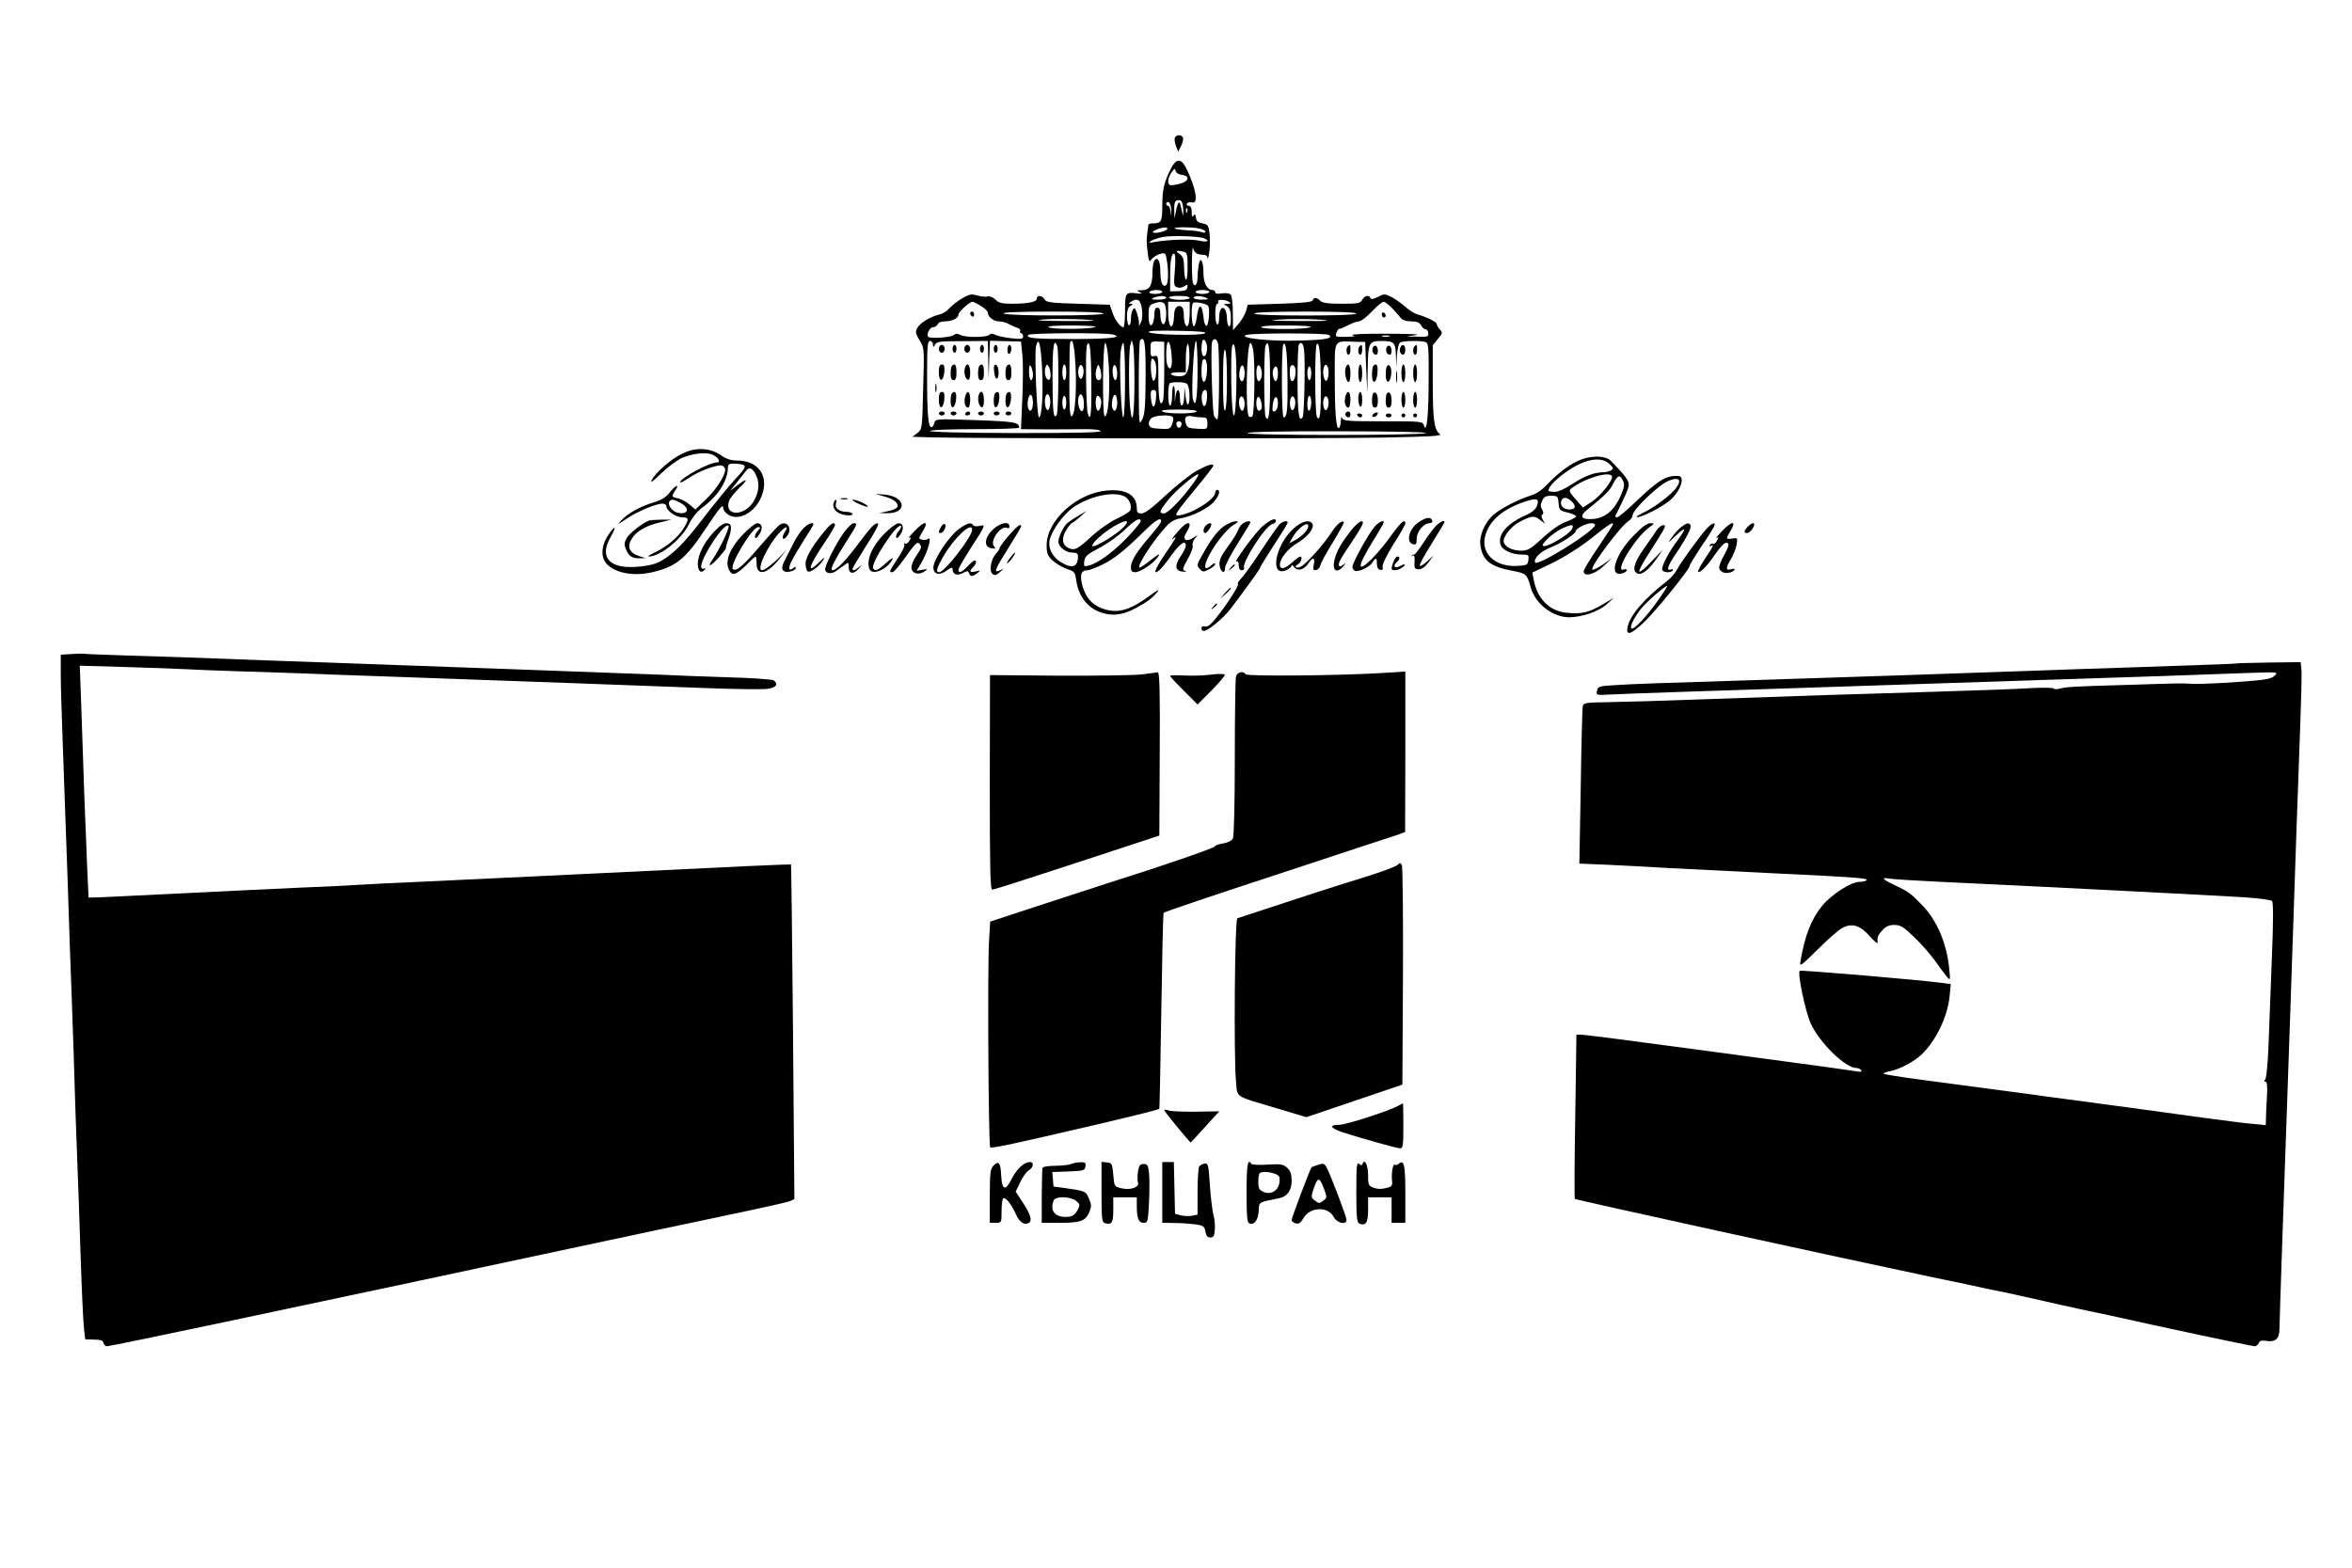 <?xml version="1.0" standalone="no"?>
<!DOCTYPE svg PUBLIC "-//W3C//DTD SVG 20010904//EN"
 "http://www.w3.org/TR/2001/REC-SVG-20010904/DTD/svg10.dtd">
<svg version="1.0" xmlns="http://www.w3.org/2000/svg"
 width="1200pt" height="800pt" viewBox="0 0 1200 800"
 preserveAspectRatio="xMidYMid meet">

<g transform="translate(0,800) scale(0.1,-0.1)"
fill="#000000" stroke="none">
<path d="M5994 7297 c-3 -8 0 -26 6 -42 l11 -29 15 29 c8 16 12 35 10 42 -7
17 -35 17 -42 0z"/>
<path d="M5973 7138 c-34 -69 -43 -106 -43 -188 0 -82 -5 -90 -51 -90 -10 0
-19 -3 -20 -7 0 -5 -3 -21 -5 -38 -5 -39 -5 -50 2 -107 6 -46 7 -47 22 -28 10
10 29 22 43 25 24 6 27 3 32 -32 10 -59 8 -121 -4 -129 -18 -11 -29 17 -29 73
0 52 -15 77 -31 52 -5 -8 -9 -33 -9 -56 0 -68 -14 -93 -52 -94 -28 0 -30 -2
-13 -10 16 -7 13 -9 -15 -6 -58 7 -60 3 -60 -89 0 -46 -4 -84 -8 -84 -16 0
-44 38 -57 77 l-13 38 -162 5 c-140 4 -163 7 -171 23 -12 20 -39 23 -39 3 0
-17 -44 -26 -126 -26 -52 0 -68 4 -85 21 -12 12 -29 19 -40 16 -10 -3 -34 0
-53 5 -30 9 -40 7 -78 -15 -24 -14 -53 -37 -65 -51 -12 -14 -35 -28 -50 -31
-44 -10 -97 -41 -112 -67 -12 -22 -11 -28 10 -64 25 -39 25 -40 19 -247 -5
-207 -5 -208 -30 -227 l-25 -19 100 -3 c189 -6 1991 -7 2299 -1 249 5 306 8
292 18 -29 22 -36 74 -36 267 l0 186 26 32 c25 29 25 32 10 49 -9 10 -16 22
-16 28 0 10 -52 36 -100 49 -14 4 -42 22 -63 41 -21 18 -53 41 -71 49 -30 15
-35 15 -66 -1 -23 -12 -35 -14 -38 -6 -6 18 -30 13 -42 -9 -10 -18 -21 -20
-105 -20 -70 0 -97 4 -109 15 -18 18 -33 19 -38 3 -3 -10 -50 -14 -168 -18
l-164 -5 -8 -30 c-4 -16 -21 -46 -37 -65 l-30 -35 -1 86 c0 49 -5 90 -11 96
-6 6 -26 9 -45 6 -22 -4 -34 -2 -34 6 0 6 -6 11 -13 11 -28 0 -47 36 -47 86 0
62 -15 89 -24 44 -3 -18 -6 -47 -6 -66 0 -36 -14 -53 -24 -28 -3 9 -5 57 -5
107 1 51 4 83 6 72 6 -25 21 -35 51 -35 14 0 22 -6 23 -17 1 -10 5 5 9 32 4
28 4 70 1 95 -5 40 -9 45 -36 50 -22 4 -31 11 -33 29 -3 19 -6 21 -13 10 -6
-10 -9 -4 -9 19 0 22 -5 32 -16 32 -8 0 -12 5 -8 11 3 6 15 9 25 6 34 -9 23
63 -24 165 -29 62 -54 64 -84 6z m55 -30 c45 -5 39 -34 -9 -46 -24 -6 -46 -9
-51 -6 -13 8 -9 38 9 64 15 21 18 22 21 8 2 -10 15 -18 30 -20z m9 -178 c1
-42 0 -40 -13 19 -6 30 -15 21 -24 -26 l-8 -38 -1 41 c-1 45 5 56 29 52 10 -2
15 -16 17 -48z m-61 -6 c1 -32 1 -34 -3 -6 -2 17 -8 32 -14 32 -5 0 -9 5 -9
11 0 6 6 9 13 7 6 -3 13 -22 13 -44z m81 -6 c-3 -8 -6 -5 -6 6 -1 11 2 17 5
13 3 -3 4 -12 1 -19z m-102 -87 c-7 -12 -64 -25 -72 -17 -7 7 35 24 60 25 10
1 16 -3 12 -8z m164 3 c17 -4 31 -11 31 -16 0 -6 -8 -7 -17 -3 -10 4 -44 9
-76 10 -32 2 -61 6 -64 9 -8 8 86 8 126 0z m24 -50 c34 -13 16 -22 -25 -12
-41 9 -155 6 -228 -7 -31 -5 -33 -5 -15 7 11 6 38 15 60 19 44 8 181 4 208 -7z
m-99 -70 c13 -5 16 -22 15 -83 0 -83 -17 -74 -18 11 -1 37 -6 50 -23 62 -17
12 -19 16 -6 16 9 0 23 -3 32 -6z m-50 -95 c-6 -70 -5 -79 11 -85 10 -4 26 -2
37 5 17 11 19 10 16 -6 -2 -14 -13 -18 -46 -19 l-42 -1 0 76 c0 85 8 124 22
115 5 -4 6 -38 2 -85z m-64 -109 c0 -5 -16 -10 -36 -10 -21 0 -33 4 -29 10 3
6 19 10 36 10 16 0 29 -4 29 -10z m240 0 c0 -5 -16 -10 -35 -10 -19 0 -35 5
-35 10 0 6 16 10 35 10 19 0 35 -4 35 -10z m-220 -30 c0 -5 -19 -10 -42 -9
-33 0 -38 2 -23 9 28 12 65 12 65 0z m120 0 c0 -5 -22 -10 -49 -10 -28 0 -53
5 -56 10 -4 6 15 10 49 10 31 0 56 -4 56 -10z m85 0 c15 -7 10 -9 -22 -9 -24
-1 -43 4 -43 9 0 12 37 12 65 0z m-329 -56 c4 -26 2 -54 -4 -67 l-11 -22 0 22
c-1 12 -6 34 -12 50 -8 22 -12 24 -19 13 -6 -8 -10 -30 -10 -47 0 -18 -4 -33
-10 -33 -5 0 -10 20 -10 45 0 31 5 47 18 54 13 8 14 10 2 11 -13 0 -13 1 0 10
33 21 49 12 56 -36z m444 36 c12 -8 10 -10 -10 -11 -16 0 -19 -3 -10 -6 23 -9
30 -24 30 -71 0 -26 -4 -41 -10 -37 -5 3 -10 21 -10 38 0 18 -4 38 -9 46 -15
23 -31 2 -31 -40 0 -24 -4 -38 -10 -34 -13 8 -13 105 1 105 5 0 7 5 4 10 -8
13 35 13 55 0z m-1266 -21 c20 -12 36 -27 36 -34 0 -22 29 -45 57 -45 14 0 37
-6 51 -14 15 -8 35 -17 45 -20 10 -3 15 -10 12 -16 -3 -5 -1 -10 4 -10 6 0 11
-7 11 -16 0 -14 -9 -16 -62 -10 -34 4 -71 12 -81 18 -13 7 -23 6 -30 -1 -14
-14 -122 -14 -148 0 -15 8 -24 7 -35 -2 -14 -11 -118 -18 -128 -8 -11 11 7 49
24 49 10 0 20 7 24 15 3 9 18 15 36 15 38 0 70 16 70 35 0 13 57 65 72 65 4 0
23 -9 42 -21z m940 5 c8 -20 8 -68 0 -89 -10 -24 -24 1 -24 43 0 22 -5 32 -15
32 -10 0 -15 -10 -15 -29 0 -16 -3 -36 -6 -45 -12 -32 -24 -15 -24 34 0 43 3
52 23 60 34 13 54 12 61 -6z m126 -33 c0 -27 -3 -57 -6 -66 -10 -25 -24 2 -24
48 0 25 -5 40 -16 44 -20 7 -34 -13 -34 -49 0 -14 -3 -34 -6 -43 -11 -29 -24
4 -24 63 l0 52 55 0 55 0 0 -49z m93 29 c12 -10 4 -105 -8 -103 -5 1 -11 15
-13 30 -8 86 -26 92 -36 13 -4 -28 -11 -48 -16 -45 -11 7 -14 108 -3 119 8 8
64 -2 76 -14z m941 -14 c17 -18 37 -41 44 -50 8 -10 28 -16 52 -16 29 0 42 -5
50 -20 6 -11 16 -20 23 -20 7 0 13 -9 14 -20 2 -18 -4 -20 -55 -18 l-57 1 50
7 c28 4 -37 7 -150 7 -113 1 -189 -3 -175 -7 19 -6 11 -8 -32 -9 -55 -1 -57 0
-49 22 5 12 11 21 15 19 3 -1 23 7 43 18 21 11 46 20 56 20 11 0 40 23 66 50
26 28 53 50 60 50 7 0 27 -15 45 -34z m-1474 -26 c0 -13 -489 -13 -510 0 -10
6 74 10 248 10 168 0 262 -4 262 -10z m1290 0 c0 -6 -93 -10 -260 -10 -167 0
-260 4 -260 10 0 6 93 10 260 10 167 0 260 -4 260 -10z m-1341 -36 c2 -2 -70
-3 -160 -2 -119 1 -145 3 -94 8 67 5 245 1 254 -6z m1190 0 c2 -2 -70 -3 -160
-2 -127 1 -146 3 -84 7 77 6 236 2 244 -5z m-1184 -34 c-44 -11 -218 -11 -235
0 -10 6 31 9 125 9 86 -1 128 -4 110 -9z m1100 0 c-28 -12 -242 -12 -250 0 -4
6 42 10 132 9 86 0 131 -4 118 -9z m-538 -31 c-23 -13 -272 -8 -286 6 -7 7 42
9 147 7 113 -2 152 -6 139 -13z m-469 -6 c57 -15 -15 -23 -205 -23 -199 0
-238 4 -227 21 6 10 396 12 432 2z m1101 -2 c27 -17 -14 -26 -153 -29 -145 -5
-317 14 -266 29 36 10 402 10 419 0z m309 -8 c-10 -2 -26 -2 -35 0 -10 3 -2 5
17 5 19 0 27 -2 18 -5z m-1243 -204 c-1 -151 -4 -190 -17 -219 -17 -34 -17
-28 -18 181 0 119 3 219 7 223 23 23 28 -11 28 -185z m313 134 c-5 -44 -28
-40 -28 5 0 21 3 42 7 46 11 11 25 -22 21 -51z m56 35 c9 -36 7 -388 -3 -388
-5 0 -12 8 -17 18 -9 20 -18 356 -10 377 8 22 23 18 30 -7z m-1454 -5 c1 -17
1 -17 11 -1 8 15 28 17 139 17 l130 1 2 -98 2 -97 3 98 4 98 79 -2 79 -2 7
-66 c4 -36 4 -137 0 -223 l-7 -158 118 -1 c65 0 155 0 200 1 48 1 84 -3 88
-10 4 -7 -123 -10 -435 -10 -273 1 -438 5 -435 11 4 5 101 9 231 9 123 0 224
3 224 8 -1 27 -24 31 -221 38 -205 7 -206 7 -212 -15 -3 -11 -9 -21 -15 -21
-16 0 -22 67 -22 258 0 155 2 182 15 182 8 0 15 -8 15 -17z m557 -130 c6 -130
-2 -243 -16 -243 -11 0 -24 329 -15 364 13 54 25 7 31 -121z m166 80 c14 -145
4 -325 -17 -317 -8 3 -11 59 -10 182 1 202 1 202 13 202 4 0 11 -30 14 -67z
m305 -133 c0 -173 -10 -242 -21 -150 -9 71 -9 298 0 330 l7 25 7 -25 c4 -14 7
-95 7 -180z m152 54 c0 -78 -3 -149 -6 -158 -15 -39 -24 4 -24 114 0 113 -1
118 -20 113 -18 -5 -20 0 -20 35 0 39 1 40 35 39 l35 -1 0 -142z m39 49 c1
-43 -11 -57 -23 -27 -9 22 -7 109 2 118 9 10 19 -35 21 -91z m80 -55 c-9 -23
-18 -28 -45 -28 -18 0 -36 5 -39 10 -4 6 10 10 34 10 l41 0 0 58 c0 88 14 122
18 43 2 -35 -2 -77 -9 -93z m51 5 c0 -145 -10 -205 -24 -149 -9 36 5 296 16
296 4 0 8 -66 8 -147z m860 12 l6 -130 2 122 c2 134 6 143 69 143 66 0 73 -7
75 -74 l2 -61 3 60 c2 33 10 63 16 67 14 9 109 11 131 2 14 -5 16 -31 15 -188
0 -187 -10 -282 -24 -238 -7 22 -9 22 -210 22 -185 0 -204 2 -208 18 -3 9 -5
3 -6 -15 0 -17 -5 -34 -10 -37 -14 -9 -21 77 -21 260 0 197 -8 183 100 180
l55 -1 5 -130z m-1576 109 c9 -24 7 -337 -3 -352 -16 -26 -21 18 -21 194 0
158 7 203 24 158z m174 -164 c2 -175 -3 -230 -18 -180 -5 14 -8 101 -9 193 -1
131 2 168 12 165 9 -4 13 -50 15 -178z m85 113 c14 -139 4 -315 -17 -307 -13
5 -10 374 3 374 4 0 11 -30 14 -67z m87 -123 c0 -104 -4 -190 -9 -190 -10 0
-21 254 -14 328 3 28 9 52 14 52 5 0 9 -85 9 -190z m568 -32 c-4 -205 -22
-195 -26 14 -1 90 0 174 4 188 14 51 25 -50 22 -202z m86 185 c10 -65 7 -331
-5 -338 -6 -4 -13 -4 -17 -1 -19 19 -12 376 8 376 4 0 10 -17 14 -37z m86
-158 c0 -167 -7 -222 -24 -179 -3 9 -6 89 -6 179 0 90 3 170 6 179 17 43 24
-12 24 -179z m89 -7 c1 -145 -3 -178 -20 -178 -11 0 -12 363 -1 374 13 14 20
-47 21 -196z m84 170 c7 -51 2 -333 -7 -347 -19 -30 -26 21 -26 190 0 97 3
179 7 182 13 14 21 6 26 -25z m86 -175 c1 -154 -4 -197 -20 -171 -11 16 -12
362 -1 372 13 14 20 -47 21 -201z m-479 17 c0 -88 -4 -151 -10 -155 -7 -4 -10
50 -10 155 0 105 3 159 10 155 6 -4 10 -67 10 -155z m-364 86 c8 -33 1 -91
-11 -89 -14 4 -19 113 -6 113 6 0 13 -11 17 -24z m262 -41 c-4 -70 -28 -72
-28 -2 0 29 3 57 7 60 14 15 24 -12 21 -58z m-888 -17 c0 -16 -4 -28 -10 -28
-5 0 -10 19 -10 43 0 31 3 38 10 27 5 -8 10 -27 10 -42z m90 -1 c0 -19 -4 -27
-12 -25 -15 5 -22 42 -13 66 5 14 7 14 15 2 6 -8 10 -28 10 -43z m80 13 c0
-22 -4 -40 -10 -40 -5 0 -10 18 -10 40 0 22 5 40 10 40 6 0 10 -18 10 -40z
m88 -4 c-2 -15 -7 -28 -13 -29 -12 -2 -19 38 -10 60 9 25 27 1 23 -31z m91
-13 c1 -14 -5 -23 -14 -23 -16 0 -20 35 -8 66 6 16 7 16 14 -2 4 -10 8 -29 8
-41z m81 11 c0 -19 -4 -34 -9 -34 -10 0 -18 38 -13 63 6 29 22 8 22 -29z m650
1 c0 -39 -16 -55 -25 -26 -7 24 4 73 16 65 5 -3 9 -20 9 -39z m86 -20 c-4 -14
-11 -23 -16 -20 -12 7 -13 68 -3 79 12 12 26 -31 19 -59z m174 30 c0 -32 -10
-56 -21 -49 -10 6 -12 67 -3 77 12 11 24 -3 24 -28z m168 -16 c-2 -19 -7 -33
-13 -32 -12 3 -19 49 -10 71 10 26 27 -2 23 -39z m-258 7 c0 -19 -4 -37 -9
-40 -11 -7 -23 37 -15 58 11 28 24 17 24 -18z m170 -1 c0 -19 -4 -35 -10 -35
-5 0 -10 16 -10 35 0 19 5 35 10 35 6 0 10 -16 10 -35z m-635 -53 c14 -9 19
-87 8 -104 -5 -8 -10 5 -14 37 l-6 50 -1 -47 c-2 -58 -22 -65 -22 -8 0 51 -17
52 -23 3 -3 -30 -4 -27 -3 10 1 26 -2 47 -6 47 -5 0 -8 -22 -8 -50 0 -29 -5
-50 -11 -50 -10 0 -12 94 -2 113 5 9 75 9 88 -1z m-157 -74 c-2 -24 -7 -43
-13 -43 -5 0 -11 19 -13 43 -3 33 0 42 13 42 13 0 16 -9 13 -42z m260 0 c-3
-47 -21 -55 -26 -12 -4 31 4 54 18 54 7 0 10 -17 8 -42z m-888 -23 c0 -39 -16
-55 -25 -26 -7 24 4 73 16 65 5 -3 9 -20 9 -39z m88 -6 c-2 -19 -7 -33 -13
-32 -12 3 -19 49 -10 71 10 26 27 -2 23 -39z m172 0 c0 -28 -4 -39 -12 -37
-14 5 -23 51 -14 74 10 27 26 4 26 -37z m170 6 c0 -39 -16 -55 -25 -26 -7 24
4 73 16 65 5 -3 9 -20 9 -39z m-260 0 c0 -19 -4 -35 -10 -35 -5 0 -10 16 -10
35 0 19 5 35 10 35 6 0 10 -16 10 -35z m176 20 c8 -21 -4 -67 -16 -60 -13 8
-13 75 0 75 6 0 13 -7 16 -15z m734 -25 c0 -16 -4 -32 -10 -35 -12 -7 -24 39
-16 61 9 23 26 7 26 -26z m86 -26 c-3 -8 -10 -12 -16 -9 -12 7 -14 58 -3 69
10 10 26 -41 19 -60z m84 26 c0 -27 -15 -48 -26 -37 -3 3 -2 21 1 41 8 41 25
39 25 -4z m88 -4 c-2 -15 -7 -28 -13 -29 -12 -2 -19 38 -10 60 9 25 27 1 23
-31z m82 10 c0 -19 -4 -38 -10 -41 -6 -4 -10 10 -10 34 0 23 5 41 10 41 6 0
10 -15 10 -34z m88 -10 c-2 -15 -7 -28 -13 -29 -12 -2 -19 38 -10 60 9 25 27
1 23 -31z m-673 -36 c-8 -13 -155 -13 -175 0 -10 7 16 10 83 10 63 0 96 -4 92
-10z m-121 -29 c4 -5 2 -21 -4 -36 -9 -24 -14 -26 -62 -23 -43 2 -54 7 -56 22
-3 11 4 26 14 33 20 15 100 18 108 4z m149 -1 c23 0 27 -4 27 -31 0 -30 0 -30
-52 -27 -47 3 -52 6 -59 30 -8 30 3 40 36 33 11 -3 32 -5 48 -5z m-105 -37
c-4 -22 -22 -20 -26 1 -2 10 3 16 13 16 10 0 15 -7 13 -17z m1247 -43 c-29
-13 -918 -13 -910 0 4 6 170 10 468 9 267 0 454 -4 442 -9z"/>
<path d="M4950 6401 c0 -6 5 -13 10 -16 6 -3 10 1 10 9 0 9 -4 16 -10 16 -5 0
-10 -4 -10 -9z"/>
<path d="M7050 6396 c0 -9 5 -16 10 -16 6 0 10 4 10 9 0 6 -4 13 -10 16 -5 3
-10 -1 -10 -9z"/>
<path d="M4790 6220 c0 -11 7 -20 15 -20 8 0 15 9 15 20 0 11 -7 20 -15 20 -8
0 -15 -9 -15 -20z"/>
<path d="M4860 6220 c0 -11 5 -20 10 -20 6 0 10 9 10 20 0 11 -4 20 -10 20 -5
0 -10 -9 -10 -20z"/>
<path d="M4920 6220 c0 -11 7 -20 15 -20 8 0 15 9 15 20 0 11 -7 20 -15 20 -8
0 -15 -9 -15 -20z"/>
<path d="M5000 6220 c0 -11 5 -20 10 -20 6 0 10 9 10 20 0 11 -4 20 -10 20 -5
0 -10 -9 -10 -20z"/>
<path d="M5070 6220 c0 -11 5 -20 10 -20 6 0 10 9 10 20 0 11 -4 20 -10 20 -5
0 -10 -9 -10 -20z"/>
<path d="M5140 6214 c0 -14 4 -23 10 -19 6 3 10 15 10 26 0 10 -4 19 -10 19
-5 0 -10 -12 -10 -26z"/>
<path d="M4790 6099 c0 -52 24 -48 28 4 2 28 -1 37 -12 37 -12 0 -16 -11 -16
-41z"/>
<path d="M4857 6133 c-4 -3 -7 -21 -7 -40 0 -23 5 -33 15 -33 11 0 15 11 15
40 0 38 -8 49 -23 33z"/>
<path d="M4924 6126 c-8 -22 -1 -59 14 -64 8 -2 12 9 12 37 0 40 -15 55 -26
27z"/>
<path d="M4997 6133 c-4 -3 -7 -21 -7 -40 0 -23 5 -33 15 -33 11 0 15 11 15
40 0 38 -8 49 -23 33z"/>
<path d="M5072 6104 c2 -22 8 -38 13 -36 15 3 12 65 -3 70 -10 3 -13 -6 -10
-34z"/>
<path d="M5137 6133 c-4 -3 -7 -21 -7 -40 0 -23 5 -33 15 -33 11 0 15 11 15
40 0 38 -8 49 -23 33z"/>
<path d="M4772 6020 c0 -19 2 -27 5 -17 2 9 2 25 0 35 -3 9 -5 1 -5 -18z"/>
<path d="M4790 5959 c0 -52 24 -48 28 4 2 28 -1 37 -12 37 -12 0 -16 -11 -16
-41z"/>
<path d="M4857 5993 c-4 -3 -7 -22 -7 -40 0 -47 24 -38 28 10 3 34 -5 46 -21
30z"/>
<path d="M4924 5975 c-7 -28 0 -55 16 -55 5 0 10 18 10 40 0 44 -16 54 -26 15z"/>
<path d="M4994 5986 c-8 -22 -1 -59 14 -64 8 -2 12 9 12 37 0 40 -15 55 -26
27z"/>
<path d="M5077 5993 c-4 -3 -7 -22 -7 -40 0 -47 24 -38 28 10 3 34 -5 46 -21
30z"/>
<path d="M5137 5993 c-4 -3 -7 -22 -7 -40 0 -47 24 -38 28 10 3 34 -5 46 -21
30z"/>
<path d="M4790 5890 c0 -5 7 -10 15 -10 8 0 15 5 15 10 0 6 -7 10 -15 10 -8 0
-15 -4 -15 -10z"/>
<path d="M4850 5890 c0 -5 7 -10 15 -10 8 0 15 5 15 10 0 6 -7 10 -15 10 -8 0
-15 -4 -15 -10z"/>
<path d="M4925 5890 c-3 -5 1 -10 9 -10 9 0 16 5 16 10 0 6 -4 10 -9 10 -6 0
-13 -4 -16 -10z"/>
<path d="M4990 5890 c0 -5 7 -10 15 -10 8 0 15 5 15 10 0 6 -7 10 -15 10 -8 0
-15 -4 -15 -10z"/>
<path d="M5070 5890 c0 -5 7 -10 15 -10 8 0 15 5 15 10 0 6 -7 10 -15 10 -8 0
-15 -4 -15 -10z"/>
<path d="M5130 5890 c0 -5 7 -10 15 -10 8 0 15 5 15 10 0 6 -7 10 -15 10 -8 0
-15 -4 -15 -10z"/>
<path d="M6877 6233 c-11 -10 -8 -43 3 -43 6 0 10 11 10 25 0 26 -2 29 -13 18z"/>
<path d="M6937 6233 c-11 -10 -8 -43 3 -43 6 0 10 11 10 25 0 26 -2 29 -13 18z"/>
<path d="M7004 6226 c-6 -17 2 -36 17 -36 12 0 12 37 -1 45 -6 3 -13 -1 -16
-9z"/>
<path d="M7074 6226 c-6 -17 2 -36 17 -36 12 0 12 37 -1 45 -6 3 -13 -1 -16
-9z"/>
<path d="M7144 6225 c-3 -8 -3 -19 1 -25 11 -18 25 -11 25 15 0 27 -17 34 -26
10z"/>
<path d="M7217 6233 c-11 -10 -8 -43 3 -43 6 0 10 11 10 25 0 26 -2 29 -13 18z"/>
<path d="M6865 6121 c-7 -23 4 -71 16 -71 5 0 9 20 9 45 0 46 -14 60 -25 26z"/>
<path d="M6930 6095 c0 -25 5 -45 10 -45 6 0 10 20 10 45 0 25 -4 45 -10 45
-5 0 -10 -20 -10 -45z"/>
<path d="M7007 6133 c-4 -3 -7 -24 -7 -45 0 -54 24 -45 28 10 3 39 -5 52 -21
35z"/>
<path d="M7077 6133 c-4 -3 -7 -24 -7 -45 0 -49 23 -47 28 2 3 32 -8 56 -21
43z"/>
<path d="M7150 6095 c0 -25 5 -45 10 -45 6 0 10 20 10 45 0 25 -4 45 -10 45
-5 0 -10 -20 -10 -45z"/>
<path d="M7210 6095 c0 -25 5 -45 10 -45 6 0 10 20 10 45 0 25 -4 45 -10 45
-5 0 -10 -20 -10 -45z"/>
<path d="M7123 6075 c0 -27 2 -38 4 -22 2 15 2 37 0 50 -2 12 -4 0 -4 -28z"/>
<path d="M6864 5975 c-7 -28 0 -55 16 -55 5 0 10 18 10 40 0 44 -16 54 -26 15z"/>
<path d="M6930 5966 c0 -19 5 -38 10 -41 6 -4 10 10 10 34 0 23 -4 41 -10 41
-5 0 -10 -15 -10 -34z"/>
<path d="M7006 5993 c-3 -3 -6 -21 -6 -40 0 -23 5 -33 15 -33 10 0 15 10 15
34 0 34 -11 52 -24 39z"/>
<path d="M7076 5993 c-3 -3 -6 -21 -6 -40 0 -23 5 -33 15 -33 10 0 15 10 15
34 0 34 -11 52 -24 39z"/>
<path d="M7150 5960 c0 -22 5 -40 10 -40 6 0 10 18 10 40 0 22 -4 40 -10 40
-5 0 -10 -18 -10 -40z"/>
<path d="M7210 5960 c0 -22 5 -40 10 -40 6 0 10 18 10 40 0 22 -4 40 -10 40
-5 0 -10 -18 -10 -40z"/>
<path d="M6867 5894 c-8 -8 1 -24 14 -24 5 0 9 7 9 15 0 15 -12 20 -23 9z"/>
<path d="M7010 5890 c-8 -5 -11 -12 -7 -16 4 -4 13 -2 19 4 15 15 7 24 -12 12z"/>
<path d="M6925 5880 c3 -5 10 -10 16 -10 5 0 9 5 9 10 0 6 -7 10 -16 10 -8 0
-12 -4 -9 -10z"/>
<path d="M7070 5880 c0 -5 7 -10 15 -10 8 0 15 5 15 10 0 6 -7 10 -15 10 -8 0
-15 -4 -15 -10z"/>
<path d="M7150 5880 c0 -5 5 -10 10 -10 6 0 10 5 10 10 0 6 -4 10 -10 10 -5 0
-10 -4 -10 -10z"/>
<path d="M7210 5880 c0 -5 5 -10 10 -10 6 0 10 5 10 10 0 6 -4 10 -10 10 -5 0
-10 -4 -10 -10z"/>
<path d="M3483 5686 c-58 -27 -137 -96 -158 -136 -9 -18 7 -6 47 33 34 33 81
68 105 79 57 25 131 33 162 16 29 -15 39 -38 18 -38 -38 0 -187 -80 -187 -101
0 -5 19 5 43 21 50 35 149 72 171 64 9 -3 16 -13 16 -20 0 -31 -45 -101 -97
-151 l-55 -53 -31 26 c-16 14 -43 28 -58 31 -33 6 -35 10 -13 41 24 35 -1 26
-29 -11 -18 -24 -41 -38 -83 -51 -71 -22 -130 -55 -164 -91 -22 -24 -19 -23
27 8 55 37 150 77 183 77 11 0 20 -6 20 -14 0 -22 49 -56 81 -56 35 0 36 -9 5
-59 -29 -45 -88 -94 -147 -121 -24 -11 -37 -20 -29 -20 58 0 168 88 205 165
18 36 43 67 76 91 76 58 122 132 123 199 1 16 7 20 34 19 68 -4 68 -10 4 -78
-32 -35 -107 -126 -165 -202 -97 -127 -157 -187 -226 -223 -36 -19 -138 -31
-190 -21 -81 15 -101 69 -56 149 33 57 24 65 -12 10 -39 -59 -39 -121 0 -154
51 -45 147 -57 242 -31 107 28 157 70 251 212 79 118 94 136 94 110 0 -9 11
-23 25 -32 50 -33 128 5 164 79 52 108 -2 197 -120 197 -30 0 -54 8 -81 27
-56 38 -127 42 -195 9z m372 -106 c21 -40 19 -83 -5 -130 -44 -87 -161 -89
-129 -3 4 11 27 39 50 62 49 47 43 54 -10 14 l-36 -28 35 44 c19 23 39 49 45
57 16 22 33 17 50 -16z m-386 -145 c54 -27 44 -65 -14 -51 -26 7 -50 40 -40
56 8 14 21 13 54 -5z"/>
<path d="M8070 5656 c-50 -17 -117 -66 -171 -123 -31 -33 -59 -53 -90 -62 -59
-18 -149 -64 -187 -96 -45 -38 -76 -107 -69 -156 10 -79 51 -111 164 -132 70
-13 74 -17 92 -82 22 -84 111 -154 195 -155 66 0 152 29 193 66 l38 34 -59
-35 c-70 -41 -108 -50 -183 -42 -88 9 -150 71 -168 169 l-7 36 104 50 c64 32
139 79 198 126 88 70 110 84 110 71 0 -3 -34 -55 -75 -116 -41 -60 -75 -116
-75 -124 0 -31 56 -17 101 26 l44 41 -47 -33 c-27 -18 -51 -29 -54 -26 -13 13
146 225 187 250 11 7 19 20 19 29 0 26 129 150 178 172 53 24 74 11 48 -28
-24 -37 -113 -105 -171 -132 -27 -13 -42 -23 -32 -23 24 -1 126 51 166 85 55
46 81 123 44 125 -61 4 -102 -21 -218 -132 -45 -43 -88 -79 -94 -79 -7 0 -11
3 -9 8 55 110 68 141 68 160 0 20 -19 46 -91 120 -26 26 -91 29 -149 8z m145
-27 c17 -17 18 -21 5 -29 -8 -5 -26 -10 -40 -10 -46 0 -98 -20 -158 -60 -38
-25 -71 -40 -91 -40 -17 0 -31 3 -31 6 0 33 109 120 183 146 59 21 103 17 132
-13z m9 -58 c10 -16 -55 -100 -102 -131 l-46 -30 -37 42 c-34 39 -36 44 -21
56 62 49 191 89 206 63z m57 -25 c9 -18 6 -33 -11 -73 -32 -75 -78 -115 -138
-121 -63 -6 -77 12 -36 45 93 75 117 99 134 134 23 45 36 49 51 15z m-329
-113 c3 -36 5 -39 48 -49 25 -6 43 -15 41 -20 -2 -5 -25 -17 -52 -27 -30 -11
-76 -43 -119 -83 -60 -55 -75 -64 -108 -64 -48 0 -86 20 -90 46 -4 25 39 79
79 100 64 33 76 34 105 12 l27 -21 -12 21 c-7 13 -8 23 -1 27 6 4 5 13 -2 25
-9 14 -9 25 0 44 9 21 19 26 46 26 33 0 35 -2 38 -37z m-111 -16 c-6 -16 -26
-33 -56 -46 -95 -42 -143 -97 -130 -148 7 -29 57 -53 110 -53 34 0 36 -2 33
-27 -3 -26 -6 -28 -58 -31 -114 -6 -189 67 -161 158 22 75 89 132 198 169 64
22 79 17 64 -22z m179 23 c24 -24 18 -40 -14 -40 -29 0 -49 22 -40 44 8 22 30
20 54 -4z m118 -120 c-12 -37 -298 -214 -306 -190 -7 21 27 55 74 74 56 22
134 72 134 86 0 13 51 39 78 40 13 0 22 -5 20 -10z m-118 -20 c-16 -30 -135
-99 -148 -85 -10 9 50 64 92 85 54 26 70 26 56 0z"/>
<path d="M6106 5598 c-32 -18 -103 -74 -158 -125 -69 -65 -107 -93 -124 -93
-19 0 -24 5 -24 26 0 67 -53 99 -151 91 -155 -13 -309 -152 -309 -280 0 -42 5
-53 30 -77 17 -16 50 -35 73 -43 39 -13 42 -17 48 -59 13 -87 64 -148 141
-168 52 -14 103 -6 165 28 59 32 81 49 108 81 13 16 2 11 -35 -16 -100 -74
-158 -92 -228 -74 -62 17 -99 54 -118 117 -17 59 -9 84 25 84 9 0 43 13 76 29
58 28 115 73 222 179 29 29 60 52 68 52 20 0 9 -21 -42 -80 -69 -79 -103 -132
-103 -162 0 -22 4 -28 23 -28 27 1 94 46 116 80 12 18 3 14 -38 -18 -29 -24
-56 -41 -58 -38 -12 11 76 145 140 213 20 21 43 34 71 38 59 10 141 51 171 86
26 31 33 59 15 59 -5 0 -10 -6 -10 -14 0 -36 -132 -116 -192 -116 -17 0 -5 19
87 130 52 63 95 118 95 123 0 14 -25 6 -84 -25z m-17 -63 c-57 -79 -130 -155
-150 -155 -27 0 -24 11 17 64 34 45 140 136 157 136 5 0 -6 -20 -24 -45z
m-354 -67 c26 -12 41 -47 32 -72 -3 -7 -34 -27 -69 -43 -35 -16 -90 -55 -123
-85 -77 -71 -92 -79 -122 -65 -34 15 -39 50 -13 92 12 19 25 35 28 35 4 1 23
15 42 32 l35 31 -40 -23 c-22 -13 -48 -30 -59 -39 -20 -17 -46 -71 -46 -96 0
-25 38 -55 70 -55 23 0 30 -5 30 -19 0 -55 -30 -65 -87 -30 -44 27 -66 71 -58
112 11 50 70 132 121 168 84 57 201 83 259 57z m-21 -175 c-44 -37 -133 -88
-140 -80 -10 10 52 67 111 102 71 42 89 29 29 -22z m106 47 c0 -5 -30 -42 -67
-81 -70 -74 -150 -133 -198 -145 -25 -6 -26 -5 -23 22 3 25 14 35 77 68 41 21
99 63 129 92 51 50 82 67 82 44z"/>
<path d="M4514 5466 c43 -12 65 -28 66 -48 0 -11 -21 -21 -60 -29 l-35 -7 38
-1 c109 -3 100 86 -10 95 l-48 4 49 -14z"/>
<path d="M4293 5453 c9 -2 23 -2 30 0 6 3 -1 5 -18 5 -16 0 -22 -2 -12 -5z"/>
<path d="M4254 5435 c-13 -33 25 -65 77 -65 32 0 21 17 -12 18 -39 1 -61 19
-54 43 7 22 -3 26 -11 4z"/>
<path d="M4379 5430 c24 -11 46 -18 48 -16 7 7 -54 36 -74 36 -10 0 2 -9 26
-20z"/>
<path d="M7238 5335 c-51 -34 -67 -105 -26 -113 13 -2 16 4 16 28 -1 35 35 80
65 80 10 0 17 5 15 13 -8 21 -32 18 -70 -8z"/>
<path d="M3310 5343 c-35 -14 -101 -66 -114 -91 -12 -23 -12 -33 -1 -58 14
-34 32 -44 73 -43 l27 1 -28 8 c-58 18 -71 49 -41 95 23 35 72 63 140 79 l59
14 -50 0 c-27 0 -57 -2 -65 -5z"/>
<path d="M6441 5314 c-38 -33 -156 -195 -131 -179 6 3 10 -5 10 -19 0 -17 6
-26 16 -26 9 0 14 6 11 13 -10 28 107 211 143 222 11 3 20 11 20 16 0 19 -28
8 -69 -27z"/>
<path d="M6254 5321 c-37 -23 -70 -64 -116 -146 -33 -57 -33 -61 -17 -78 16
-17 19 -17 48 -2 17 8 31 21 31 27 0 6 -9 3 -19 -6 -33 -30 -42 -14 -20 34 28
62 94 147 132 171 26 15 28 19 12 19 -11 0 -34 -9 -51 -19z"/>
<path d="M6339 5327 c-9 -7 -19 -22 -23 -34 -4 -12 -27 -50 -52 -83 -35 -47
-44 -69 -42 -93 4 -36 28 -50 28 -16 0 13 29 69 65 126 36 56 65 105 65 108 0
9 -25 5 -41 -8z"/>
<path d="M6527 5323 c-9 -10 -53 -72 -96 -138 -44 -66 -89 -129 -100 -139 -11
-10 -18 -22 -15 -27 5 -9 -58 -107 -115 -177 -24 -30 -40 -42 -53 -39 -11 3
-18 0 -18 -9 0 -8 5 -14 11 -14 22 0 101 65 138 114 101 134 151 204 151 211
0 4 32 55 70 114 39 59 70 111 70 114 0 13 -27 7 -43 -10z"/>
<path d="M6601 5304 c-97 -87 -125 -253 -37 -213 14 7 26 17 26 23 0 5 6 2 13
-8 17 -23 51 -14 73 20 22 33 35 30 27 -7 -5 -26 -3 -30 12 -28 10 2 19 12 21
22 1 11 30 64 64 119 34 55 59 102 57 104 -11 11 -37 -12 -66 -56 -38 -59
-125 -156 -153 -171 -25 -13 -39 -1 -15 12 16 9 24 39 11 39 -4 0 -22 -13 -41
-30 -38 -34 -63 -39 -63 -11 0 30 42 83 89 110 52 31 86 73 78 95 -11 27 -54
18 -96 -20z m70 -2 c-11 -22 -39 -46 -70 -62 l-23 -12 18 32 c22 37 63 72 75
64 5 -3 5 -12 0 -22z"/>
<path d="M6897 5298 c-53 -68 -72 -100 -86 -146 -18 -63 7 -85 45 -39 10 12
12 16 4 10 -8 -7 -18 -13 -22 -13 -18 0 -6 29 43 100 72 108 83 130 65 130 -8
0 -30 -19 -49 -42z"/>
<path d="M7015 5314 c-30 -32 -115 -186 -115 -207 0 -8 6 -17 13 -20 19 -7 74
19 89 42 17 28 24 26 23 -6 0 -18 6 -29 17 -31 12 -2 15 2 12 15 -3 11 19 56
55 115 34 53 61 101 61 107 0 26 -23 6 -68 -56 -26 -38 -71 -93 -101 -123 -78
-78 -78 -45 -2 79 34 54 61 101 61 105 0 14 -23 4 -45 -20z"/>
<path d="M7323 5313 c-14 -16 -43 -54 -63 -86 -21 -32 -41 -58 -45 -57 -3 1
-10 -2 -13 -6 -4 -4 -1 -4 5 0 9 5 12 -4 10 -31 -2 -34 1 -38 22 -38 15 0 32
12 49 35 l26 35 -32 -29 c-17 -16 -35 -27 -38 -23 -4 3 23 54 60 112 36 59 66
108 66 111 0 13 -24 1 -47 -23z"/>
<path d="M3641 5284 c-49 -52 -80 -115 -81 -161 0 -36 16 -51 33 -33 9 9 8 11
-3 8 -24 -5 -13 36 27 104 43 73 88 126 100 115 7 -8 -41 -112 -80 -170 -31
-45 -14 -41 30 8 22 25 39 46 37 48 -2 1 3 21 11 42 22 62 19 85 -9 85 -15 0
-38 -16 -65 -46z"/>
<path d="M3790 5272 c-64 -66 -92 -134 -72 -177 16 -36 36 -31 88 20 24 25 47
45 49 45 3 0 5 -16 5 -35 0 -68 55 -56 118 25 l35 45 -33 -35 c-34 -36 -79
-70 -92 -70 -31 0 30 130 90 193 32 34 48 35 26 2 -20 -31 -9 -49 12 -20 31
42 -5 85 -43 53 -9 -7 -54 -57 -100 -110 -84 -98 -115 -124 -133 -113 -23 14
97 215 128 215 13 0 13 -3 -2 -19 -10 -11 -16 -26 -14 -33 3 -8 11 -3 22 15
20 30 15 57 -11 57 -9 0 -42 -26 -73 -58z"/>
<path d="M4098 5303 c-14 -16 -35 -46 -46 -68 -11 -22 -29 -58 -41 -80 -23
-44 -26 -61 -10 -70 14 -10 59 3 59 16 0 8 -4 8 -13 0 -24 -19 -27 0 -6 40 11
22 40 70 64 108 25 38 45 72 45 75 0 15 -29 3 -52 -21z"/>
<path d="M4223 5308 c-67 -76 -113 -150 -113 -183 0 -18 5 -37 11 -41 13 -8
56 23 78 56 12 20 8 18 -17 -7 -71 -69 -58 -26 29 104 27 40 49 77 49 83 0 17
-15 12 -37 -12z"/>
<path d="M4303 5279 c-38 -54 -93 -162 -93 -184 0 -21 31 -27 54 -10 12 8 31
22 44 31 21 16 22 16 22 -9 0 -36 24 -40 51 -9 19 21 19 23 3 9 -23 -19 -34
-22 -34 -9 0 5 32 58 70 118 41 63 66 110 60 112 -16 6 -33 -13 -110 -115 -63
-84 -114 -133 -126 -121 -7 8 17 54 77 149 54 84 56 89 34 89 -8 0 -32 -23
-52 -51z"/>
<path d="M4531 5294 c-76 -68 -114 -148 -95 -198 13 -34 89 -3 116 47 8 15 -2
10 -30 -15 -44 -40 -57 -45 -67 -28 -15 24 123 235 142 216 3 -3 -2 -15 -11
-25 -10 -11 -16 -26 -14 -33 3 -8 11 -3 22 15 20 29 15 57 -9 57 -8 0 -33 -16
-54 -36z"/>
<path d="M4665 5289 c-22 -23 -34 -38 -27 -34 11 6 12 3 2 -14 -6 -12 -16 -18
-22 -15 -7 4 -8 3 -4 -4 4 -6 -11 -39 -34 -72 -45 -69 -45 -70 -27 -70 8 0 38
36 69 80 42 60 58 76 66 68 17 -17 15 -22 -13 -64 -14 -20 -25 -47 -25 -60 0
-27 30 -40 60 -24 27 15 25 18 -7 12 l-26 -5 28 49 c31 55 51 132 30 114 -11
-9 -45 -5 -45 5 0 2 9 20 21 39 30 51 4 48 -46 -5z"/>
<path d="M4801 5311 c-14 -24 -14 -31 -1 -31 14 0 32 38 21 45 -6 3 -15 -3
-20 -14z"/>
<path d="M4888 5297 c-52 -40 -130 -161 -126 -197 4 -33 33 -37 69 -11 20 15
29 18 29 8 0 -27 21 -37 51 -22 24 13 28 13 33 0 7 -19 17 -19 42 0 18 15 18
15 -8 9 -31 -7 -35 0 -13 22 16 16 20 34 7 34 -4 0 -20 -13 -35 -30 -31 -32
-47 -38 -47 -17 0 7 28 55 61 107 78 120 80 125 46 116 -14 -3 -29 -2 -32 4
-11 17 -32 11 -77 -23z m72 0 c0 -36 -141 -217 -168 -217 -19 0 -14 19 20 79
55 96 148 183 148 138z"/>
<path d="M5063 5295 c-42 -42 -44 -88 -3 -93 20 -3 22 -2 11 11 -23 29 39 111
69 92 6 -3 10 1 10 9 0 29 -50 18 -87 -19z"/>
<path d="M6039 5318 c-26 -23 -74 -83 -55 -68 24 18 23 15 -47 -88 -47 -71
-56 -100 -21 -71 9 7 36 41 61 76 43 60 73 80 73 48 0 -8 -11 -31 -25 -52 -34
-49 -30 -77 10 -80 17 -1 22 1 12 4 -16 4 -15 10 13 60 17 30 29 62 25 70 -3
9 3 25 12 36 18 20 18 20 -10 2 -38 -24 -57 -7 -33 29 26 41 18 61 -15 34z"/>
<path d="M6152 5318 c-14 -14 -16 -38 -2 -38 9 0 30 31 30 44 0 10 -15 7 -28
-6z"/>
<path d="M8330 5262 c-94 -99 -124 -211 -50 -187 11 4 20 10 20 15 0 5 -7 7
-15 4 -53 -21 54 158 127 213 31 22 31 23 8 23 -17 0 -44 -20 -90 -68z"/>
<path d="M8577 5310 c-15 -12 -36 -35 -48 -53 -22 -32 -22 -32 17 6 56 52 61
46 16 -16 -45 -60 -82 -129 -82 -152 0 -17 45 -21 55 -5 3 6 -1 7 -9 4 -27
-10 -18 18 25 81 54 80 81 134 74 145 -9 15 -19 12 -48 -10z"/>
<path d="M8708 5303 c-37 -41 -133 -173 -152 -210 -9 -18 -33 -45 -53 -60
-111 -85 -188 -174 -199 -233 -10 -46 17 -39 82 23 57 53 234 271 234 288 0 6
27 50 60 100 34 49 63 96 66 104 10 24 -10 17 -38 -12z m-249 -367 c-57 -82
-125 -153 -135 -143 -10 10 12 53 48 100 28 35 122 117 134 117 3 0 -18 -33
-47 -74z"/>
<path d="M8785 5289 c-22 -23 -34 -38 -27 -34 11 6 12 3 2 -14 -6 -12 -15 -19
-20 -16 -5 3 -12 0 -16 -6 -4 -8 -3 -9 4 -5 20 12 13 -3 -29 -65 -22 -33 -38
-63 -35 -66 9 -10 45 27 88 90 21 31 45 57 53 57 21 0 19 -12 -10 -66 -30 -57
-31 -70 -5 -84 19 -10 60 1 60 16 0 3 -9 2 -20 -1 -26 -8 -26 8 2 53 11 19 24
51 28 71 6 36 6 37 -22 33 -34 -5 -34 -3 -7 42 30 51 4 48 -46 -5z"/>
<path d="M8917 5312 c-21 -23 -21 -32 -2 -32 12 0 35 28 35 44 0 12 -17 5 -33
-12z"/>
<path d="M5146 5266 c-25 -29 -46 -57 -46 -63 0 -5 -8 -18 -19 -29 -25 -27
-36 -88 -17 -103 10 -9 19 -7 37 9 23 21 23 21 2 10 -36 -17 -29 1 42 114 36
57 65 106 65 110 0 18 -23 0 -64 -48z"/>
<path d="M8455 5298 c-8 -13 -39 -57 -68 -98 -52 -75 -62 -115 -31 -127 21 -8
55 18 94 73 l34 49 -57 -59 c-31 -33 -59 -57 -63 -53 -4 4 17 44 46 89 92 144
94 148 76 148 -8 0 -22 -10 -31 -22z"/>
<path d="M5150 5148 c-15 -21 -17 -28 -6 -19 16 13 41 51 33 51 -2 0 -14 -15
-27 -32z"/>
<path d="M7110 5134 c-6 -14 -10 -30 -10 -35 0 -14 34 -11 56 6 22 17 12 20
-16 5 -24 -13 -35 3 -15 20 17 14 20 30 5 30 -6 0 -15 -12 -20 -26z"/>
<path d="M6279 5103 c-13 -16 -12 -17 4 -4 9 7 17 15 17 17 0 8 -8 3 -21 -13z"/>
<path d="M6249 4973 l-24 -28 28 24 c25 23 32 31 24 31 -2 0 -14 -12 -28 -27z"/>
<path d="M6189 4903 c-13 -16 -12 -17 4 -4 16 13 21 21 13 21 -2 0 -10 -8 -17
-17z"/>
<path d="M358 4662 l-48 -3 0 -102 c0 -56 5 -212 10 -347 5 -135 16 -450 25
-700 8 -250 17 -509 20 -575 2 -66 7 -194 10 -285 6 -213 14 -444 20 -595 3
-66 10 -271 16 -455 6 -184 14 -357 18 -385 l6 -50 45 -1 c34 0 46 -5 48 -17
2 -9 10 -17 18 -17 9 0 282 56 607 125 896 190 1071 227 1757 374 283 61 646
137 805 171 160 33 301 65 314 70 l24 11 -7 852 c-4 469 -9 853 -10 855 -3 3
-241 -8 -1056 -48 -338 -16 -716 -34 -840 -40 -124 -5 -261 -12 -305 -15 -44
-3 -183 -10 -310 -15 -126 -6 -408 -19 -625 -30 -217 -11 -407 -20 -421 -20
l-27 0 -6 123 c-3 67 -10 248 -16 402 -5 154 -12 365 -16 469 l-7 189 239 -7
c132 -4 268 -9 304 -11 36 -2 148 -7 250 -10 102 -3 239 -8 305 -10 66 -3 314
-12 550 -20 643 -23 1226 -44 1539 -56 154 -6 299 -8 323 -4 43 6 55 23 31 43
-7 5 -114 13 -238 16 -124 4 -265 9 -315 12 -49 2 -400 15 -780 29 -932 33
-952 34 -1255 45 -421 16 -503 19 -715 25 -110 4 -209 7 -220 9 -11 1 -41 0
-67 -2z"/>
<path d="M11407 4614 c-2 -1 -90 -5 -542 -20 -77 -2 -327 -11 -555 -19 -458
-16 -862 -30 -1340 -45 -518 -16 -631 -20 -726 -26 -86 -5 -92 -7 -96 -29 -5
-23 -4 -23 71 -19 71 4 398 15 1896 64 837 27 1184 39 1360 46 149 5 150 5
130 -14 -17 -17 -45 -22 -190 -32 -93 -7 -195 -11 -225 -10 -69 4 -50 4 -335
-5 -282 -8 -311 -10 -346 -19 -15 -4 -29 -4 -32 1 -3 4 -59 5 -124 1 -65 -4
-282 -12 -483 -18 -375 -11 -699 -21 -1225 -40 -165 -6 -360 -12 -433 -13
-124 -2 -133 -3 -137 -22 -2 -11 -7 -196 -10 -411 l-7 -391 144 -6 c79 -4 222
-11 318 -17 96 -5 321 -16 500 -25 424 -20 511 -26 504 -36 -3 -5 -20 -9 -37
-9 -43 0 -143 -65 -190 -122 -56 -68 -89 -153 -111 -284 -5 -29 2 -24 88 61
51 51 108 101 126 110 50 26 91 13 140 -43 23 -26 41 -40 40 -32 -4 27 0 37
25 64 17 19 34 26 60 26 31 0 46 -9 100 -61 35 -33 83 -88 107 -121 23 -33 51
-70 61 -82 18 -21 18 -20 12 41 -13 131 -63 247 -139 325 -59 61 -71 69 -143
103 -60 28 -68 40 -20 31 17 -3 133 -10 257 -16 475 -22 1431 -71 1553 -79 71
-5 133 -13 139 -19 7 -7 7 -101 -1 -294 -6 -155 -14 -355 -17 -443 -3 -88 -11
-166 -16 -172 -7 -9 -7 -13 1 -13 8 0 10 -23 7 -77 -3 -43 -5 -93 -5 -111 l-1
-34 -67 7 c-38 3 -147 17 -243 30 -182 25 -452 62 -700 95 -80 11 -244 33
-365 49 -121 16 -300 40 -397 53 -98 13 -178 26 -178 29 0 4 16 10 35 13 46 9
122 49 158 84 74 70 134 194 144 299 l6 61 -44 6 c-107 15 -722 67 -727 62
-12 -13 29 -208 56 -268 46 -100 177 -228 233 -228 10 0 21 -5 25 -12 5 -8 -4
-9 -32 -4 -21 4 -154 22 -294 41 -140 19 -340 46 -445 60 -384 52 -639 85
-660 85 l-22 0 -6 -417 c-4 -229 -5 -419 -2 -421 6 -6 1336 -297 1840 -403
105 -21 219 -46 255 -54 36 -7 101 -21 145 -30 44 -10 116 -26 160 -36 44 -10
123 -28 175 -39 52 -11 124 -26 160 -34 239 -54 720 -156 733 -156 8 0 18 7
21 16 5 13 15 15 41 11 45 -7 65 12 65 63 0 36 23 708 55 1610 8 234 17 499
20 590 8 246 14 405 21 600 17 466 19 547 15 573 l-3 28 -164 -2 c-90 -2 -165
-3 -167 -5z"/>
<path d="M5820 4558 c-41 -4 -231 -7 -422 -6 l-347 3 -1 -547 c0 -443 2 -548
13 -548 7 0 201 62 432 138 l420 138 2 417 c2 319 -1 417 -10 416 -7 -1 -46
-6 -87 -11z"/>
<path d="M6175 4557 c-38 -5 -100 -6 -137 -4 -38 2 -68 1 -68 -2 0 -4 32 -38
70 -76 l70 -70 71 71 c39 40 70 76 68 81 -2 5 -34 5 -74 0z"/>
<path d="M6306 4548 c-3 -13 -6 -200 -6 -416 0 -233 -4 -401 -10 -411 -5 -11
-26 -21 -49 -25 -22 -3 -41 -10 -43 -15 -3 -9 -267 -100 -553 -190 -71 -23
-234 -76 -362 -118 l-231 -76 -6 -101 c-8 -132 -3 -1042 6 -1051 6 -7 130 20
533 114 222 52 325 78 330 83 1 2 6 226 10 498 4 272 9 498 12 502 2 4 259 91
571 193 312 103 588 194 614 202 l47 17 1 409 0 410 -112 -7 c-220 -14 -695
-18 -702 -7 -12 19 -43 12 -50 -11z"/>
<path d="M7130 3586 c-8 -8 -73 -32 -145 -55 -169 -52 -379 -120 -535 -172
-69 -23 -130 -43 -137 -45 -13 -3 -19 -697 -7 -831 8 -87 -13 -73 209 -139
l150 -45 245 83 245 83 3 553 c1 305 -1 560 -6 568 -7 12 -10 12 -22 0z"/>
<path d="M7128 2354 c-48 -25 -261 -94 -295 -94 -55 0 -46 -17 19 -39 105 -33
275 -81 292 -81 14 0 16 16 16 115 0 63 -1 115 -2 115 -2 -1 -15 -8 -30 -16z"/>
<path d="M5940 2335 c0 -7 130 -165 135 -165 1 0 35 36 74 80 l72 79 -118 -2
c-65 -1 -128 2 -140 6 -13 5 -23 5 -23 2z"/>
<path d="M5068 2051 c-15 -15 -18 -38 -18 -154 l0 -137 30 0 c30 0 30 0 30 59
0 33 4 62 9 66 12 7 42 -31 65 -83 18 -40 43 -56 66 -42 18 11 7 46 -34 107
l-34 52 23 48 c12 26 32 54 44 61 24 14 28 42 6 42 -29 0 -66 -33 -91 -82 -34
-68 -52 -64 -56 14 -3 66 -13 77 -40 49z"/>
<path d="M5465 2060 c-11 -5 -48 -9 -82 -9 -42 -1 -64 -5 -65 -13 -1 -7 -2
-73 -3 -145 l0 -133 95 0 c106 0 129 9 149 58 10 24 10 36 -3 65 -16 39 -18
39 -121 54 l-60 8 -3 37 -3 37 83 3 c77 3 83 5 86 26 3 18 -1 22 -25 21 -15 0
-37 -4 -48 -9z m25 -188 c20 -16 21 -21 10 -43 -17 -31 -29 -39 -63 -39 -57 0
-81 33 -61 84 9 23 85 21 114 -2z"/>
<path d="M5620 1917 c0 -139 2 -155 18 -159 35 -9 42 2 42 68 l0 64 60 0 60 0
0 -42 c0 -66 9 -88 35 -88 21 0 22 5 27 98 3 53 3 121 1 150 -5 46 -8 52 -28
52 -18 0 -24 -7 -29 -39 -3 -22 -3 -46 0 -55 9 -24 -38 -41 -84 -30 -37 9 -37
9 -42 69 -5 57 -7 60 -32 63 l-28 3 0 -154z"/>
<path d="M5930 1915 l0 -155 63 -1 c34 0 82 -4 107 -7 40 -6 45 -10 50 -37 4
-22 11 -30 25 -30 16 0 21 8 23 40 2 22 -1 56 -7 75 -5 19 -14 87 -18 150 -7
107 -9 115 -28 112 -11 -2 -23 -9 -27 -15 -4 -7 -8 -65 -8 -129 l0 -116 -27
-6 c-16 -3 -41 -2 -58 2 l-30 8 -3 132 -3 132 -29 0 -30 0 0 -155z"/>
<path d="M6360 1916 c0 -123 3 -155 14 -159 25 -10 45 16 48 63 3 48 -6 43
106 66 40 8 62 40 62 89 0 33 -6 50 -22 65 -21 19 -31 21 -100 17 -43 -3 -80
-1 -84 4 -18 30 -24 -6 -24 -145z m145 94 c22 -8 26 -15 23 -42 -4 -43 -44
-68 -82 -50 -21 9 -26 18 -26 50 0 21 3 42 7 45 9 10 48 8 78 -3z"/>
<path d="M6725 2056 c-16 -6 -32 -11 -33 -12 -6 -4 -102 -258 -102 -270 0 -6
9 -14 21 -17 16 -4 25 2 40 28 34 57 126 60 154 4 17 -31 65 -42 65 -14 0 16
-82 232 -102 268 -11 20 -16 22 -43 13z m30 -122 c16 -44 16 -46 -1 -59 -23
-18 -25 -18 -47 0 -17 12 -18 18 -7 52 23 69 31 70 55 7z"/>
<path d="M6920 1917 c0 -128 3 -156 15 -161 34 -13 45 4 45 70 l0 64 60 0 60
0 0 -65 0 -65 35 0 35 0 0 149 c0 149 -6 175 -34 152 -7 -6 -16 -8 -19 -5 -9
10 -19 -40 -15 -77 3 -31 0 -35 -32 -42 -22 -6 -45 -5 -62 2 -26 10 -28 15
-28 65 0 50 -18 87 -28 57 -3 -9 -7 -9 -18 0 -12 10 -14 -12 -14 -144z"/>
</g>
</svg>
